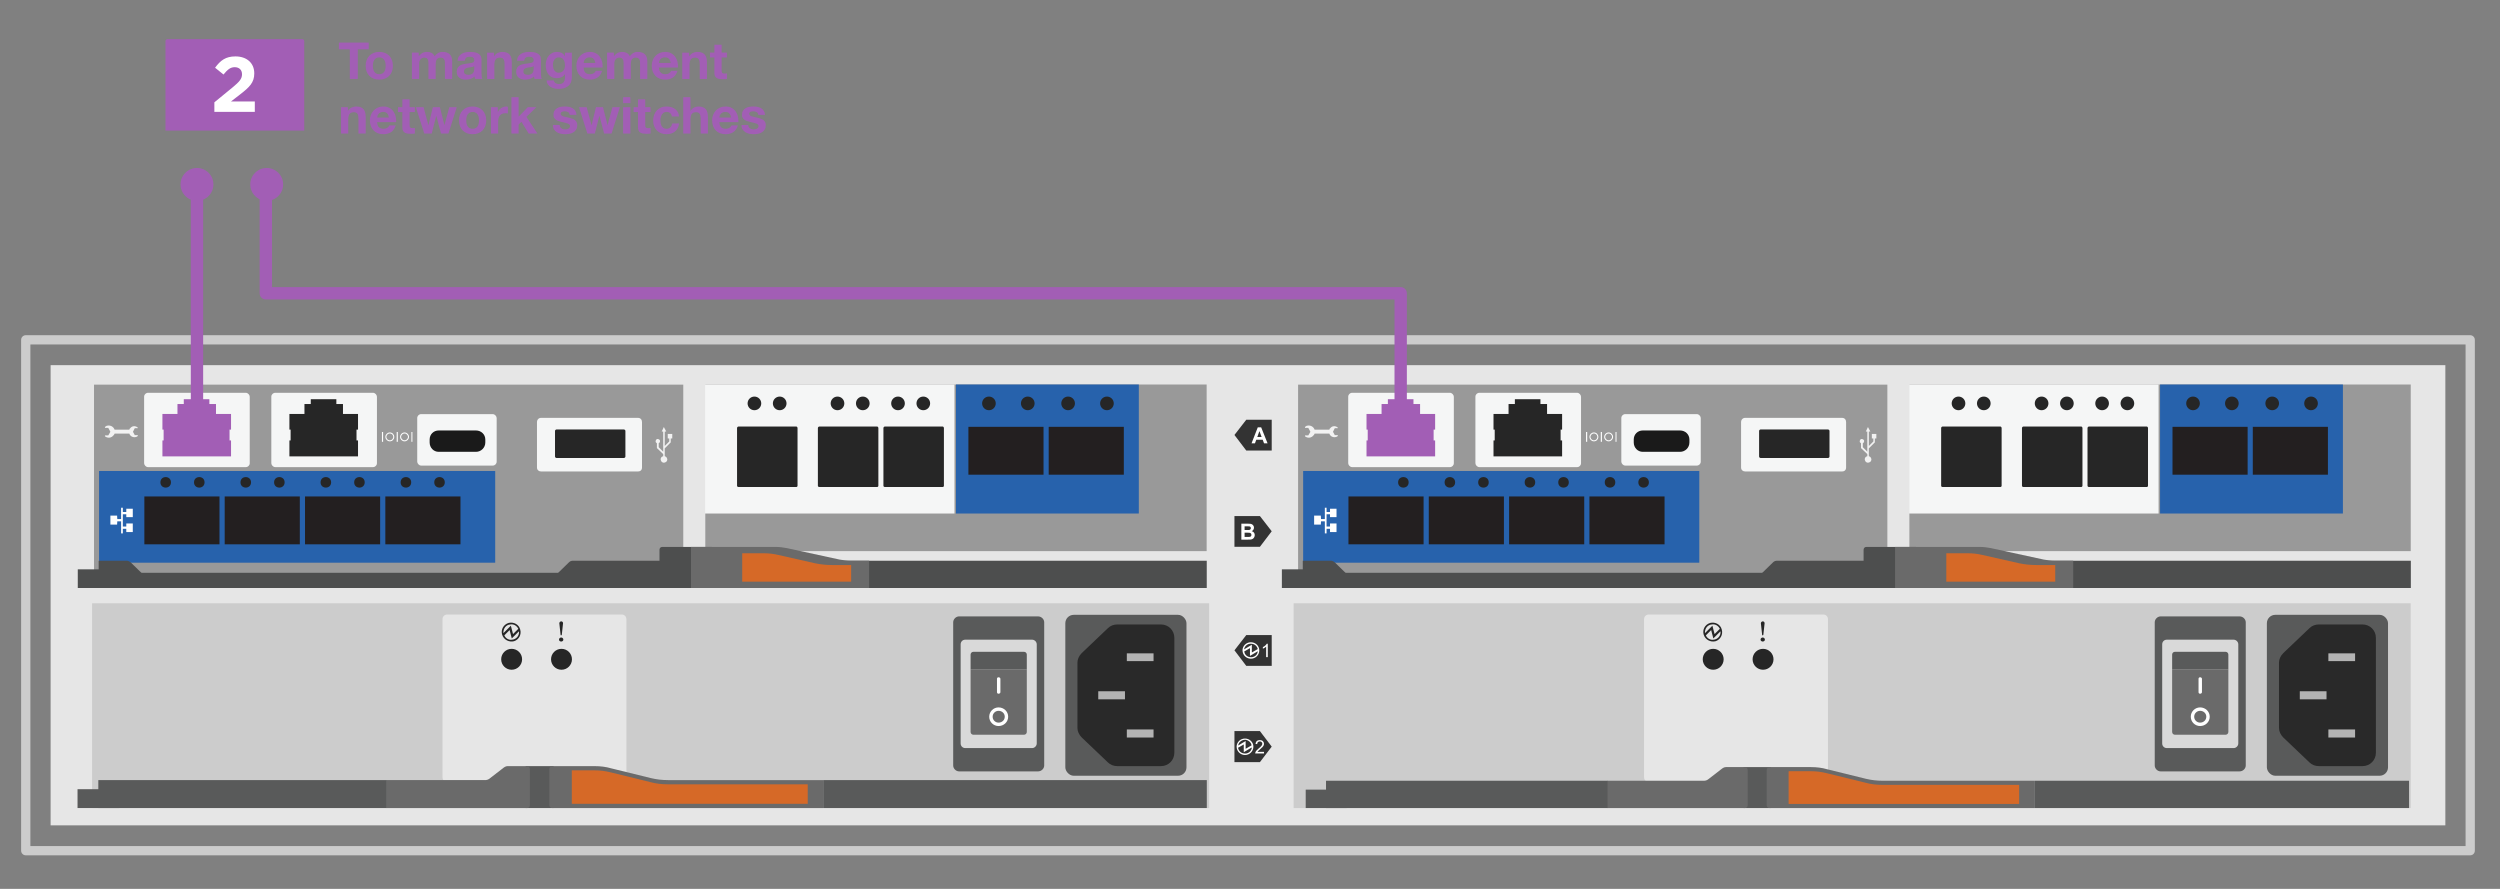 <?xml version="1.0" encoding="UTF-8"?><svg id="a" xmlns="http://www.w3.org/2000/svg" width="5.625in" height="2in" viewBox="0 0 405 144"><rect x="0" y="0" width="405" height="144" fill="#808080" stroke="none"/><rect x="4.173" y="55.052" width="396" height="82.759" fill="none" stroke="#ccc" stroke-linecap="round" stroke-linejoin="round" stroke-width="1.5"/><rect x="8.199" y="59.156" width="387.949" height="74.551" fill="#e6e6e6" stroke-width="0"/><rect x="14.917" y="97.731" width="180.967" height="33.173" fill="#ccc" stroke-width="0"/><path d="M72.443,126.676h28.281c.403,0,.755-.302.755-.755v-25.614c0-.453-.352-.755-.755-.755h-28.281c-.403,0-.755.302-.755.755v25.614c0,.453.352.755.755.755" fill="#e6e6e6" fill-rule="evenodd" stroke-width="0"/><path d="M91.213,100.962c0-.201-.151-.302-.302-.302s-.302.151-.302.302l.201,1.862c0,.101.05.101.101.101s.101-.05.101-.101l.201-1.862M91.263,103.629c0-.201-.151-.352-.352-.352s-.352.151-.352.352c0,.151.151.302.352.302s.352-.151.352-.302Z" fill="#262626" fill-rule="evenodd" stroke-width="0"/><path d="M84.268,101.969c-.201-.805-1.057-1.258-1.862-1.057-.855.252-1.308,1.107-1.057,1.912.252.805,1.107,1.258,1.912,1.057.805-.252,1.258-1.107,1.006-1.912M84.067,102.27c.101.654-.403,1.308-1.107,1.359-.503.101-1.057-.201-1.258-.705l.855-.855.352,1.359,1.157-1.157ZM81.551,102.572c-.05-.704.403-1.359,1.107-1.409.554-.101,1.057.201,1.308.705l-.855.855-.352-1.359-1.208,1.208Z" fill="#262626" fill-rule="evenodd" stroke-width="0"/><circle cx="82.886" cy="106.805" r="1.694" fill="#262626" stroke-width="0"/><circle cx="90.963" cy="106.805" r="1.694" fill="#262626" stroke-width="0"/><path d="M155.373,124.965h12.782c.554,0,1.006-.453,1.006-.956v-23.198c0-.503-.453-.956-1.006-.956h-12.782c-.503,0-.956.453-.956.956v23.198c0,.503.453.956.956.956Z" fill="#595a5a" stroke-width="0"/><path d="M156.379,121.191h10.819c.403,0,.755-.352.755-.755v-16.053c0-.403-.352-.755-.755-.755h-10.819c-.453,0-.755.352-.755.755v16.053c0,.403.302.755.755.755Z" fill="#d9d9d9" stroke-width="0"/><path d="M166.343,108.41v-2.365c0-.252-.201-.453-.453-.453h-8.202c-.252,0-.453.201-.453.453v2.365h9.108Z" fill="#595a5a" stroke-width="0"/><path d="M166.343,108.41h-9.108v10.165c0,.252.201.453.453.453h8.202c.252,0,.453-.201.453-.453v-10.165Z" fill="#6a6a6a" stroke-width="0"/><path d="M161.763,112.385c.151,0,.302-.101.302-.252v-2.164c0-.151-.151-.252-.302-.252s-.252.101-.252.252v2.164c0,.151.101.252.252.252M162.77,116.109c0-.554-.453-.956-1.006-.956-.503,0-.956.403-.956.956s.453.956.956.956c.554,0,1.006-.403,1.006-.956ZM163.323,116.109c0-.855-.705-1.51-1.56-1.51-.805,0-1.51.654-1.51,1.51s.705,1.51,1.51,1.51c.855,0,1.56-.654,1.56-1.51Z" fill="#fff" fill-rule="evenodd" stroke-width="0"/><rect x="172.583" y="99.603" width="19.625" height="26.067" rx="1.359" ry="1.359" fill="#595a5a" stroke-width="0"/><path d="M174.545,107.353v10.568c0,.554.252,1.107.704,1.56l4.227,4.026c.403.403.956.604,1.51.604h7.095c1.208,0,2.164-.956,2.164-2.164v-18.619c0-1.208-.956-2.164-2.164-2.164h-7.095c-.554,0-1.107.201-1.51.604l-4.227,4.026c-.453.453-.704,1.006-.704,1.56Z" fill="#292929" stroke-width="0"/><path d="M182.546,119.48h4.328v-1.308h-4.328v1.308ZM177.917,113.291h4.328v-1.308h-4.328v1.308ZM182.546,107.101h4.328v-1.258h-4.328v1.258Z" fill="#b3b3b3" fill-rule="evenodd" stroke-width="0"/><rect x="133.353" y="126.376" width="62.149" height="4.527" fill="#595a5a" stroke-width="0"/><rect x="85.158" y="124.112" width="4.527" height="6.791" fill="#595a5a" stroke-width="0"/><rect x="15.929" y="126.376" width="46.75" height="4.527" fill="#595a5a" stroke-width="0"/><path d="M108.216,126.376c-.948,0-1.843-.105-2.738-.316l-6.423-1.579c-.895-.263-1.79-.368-2.738-.368h-6.844c-.263,0-.474.211-.474.474v5.896c0,.211.211.421.474.421h43.853v-4.527h-25.112Z" fill="#6a6a6a" stroke-width="0"/><path d="M92.633,130.219h38.22v-3.159h-22.637c-1,0-1.948-.105-2.895-.368l-6.423-1.579c-.842-.211-1.685-.316-2.58-.316h-3.685v5.422" fill="#d66927" fill-rule="evenodd" stroke-width="0"/><path d="M78.577,126.376h-15.951v4.527h22.795c.211,0,.421-.211.421-.421v-5.896c0-.263-.211-.474-.421-.474h-3.159c-.263,0-.474.105-.684.263l-2.316,1.79c-.211.158-.474.211-.684.211Z" fill="#6a6a6a" stroke-width="0"/><rect x="12.56" y="127.85" width="6.791" height="3.053" fill="#595a5a" stroke-width="0"/><rect x="209.568" y="97.731" width="180.967" height="33.173" fill="#ccc" stroke-width="0"/><path d="M267.094,126.676h28.281c.403,0,.755-.302.755-.755v-25.614c0-.453-.352-.755-.755-.755h-28.281c-.403,0-.755.302-.755.755v25.614c0,.453.352.755.755.755" fill="#e6e6e6" fill-rule="evenodd" stroke-width="0"/><path d="M285.864,100.962c0-.201-.151-.302-.302-.302s-.302.151-.302.302l.201,1.862c0,.101.05.101.101.101s.101-.05.101-.101l.201-1.862M285.914,103.629c0-.201-.151-.352-.352-.352s-.352.151-.352.352c0,.151.151.302.352.302s.352-.151.352-.302Z" fill="#262626" fill-rule="evenodd" stroke-width="0"/><path d="M278.919,101.969c-.201-.805-1.057-1.258-1.862-1.057-.855.252-1.308,1.107-1.057,1.912.252.805,1.107,1.258,1.912,1.057.805-.252,1.258-1.107,1.006-1.912M278.718,102.27c.101.654-.403,1.308-1.107,1.359-.503.101-1.057-.201-1.258-.705l.855-.855.352,1.359,1.157-1.157ZM276.202,102.572c-.05-.704.403-1.359,1.107-1.409.554-.101,1.057.201,1.308.705l-.855.855-.352-1.359-1.208,1.208Z" fill="#262626" fill-rule="evenodd" stroke-width="0"/><circle cx="277.537" cy="106.805" r="1.694" fill="#262626" stroke-width="0"/><circle cx="285.614" cy="106.805" r="1.694" fill="#262626" stroke-width="0"/><path d="M350.024,124.965h12.782c.554,0,1.006-.453,1.006-.956v-23.198c0-.503-.453-.956-1.006-.956h-12.782c-.503,0-.956.453-.956.956v23.198c0,.503.453.956.956.956Z" fill="#595a5a" stroke-width="0"/><path d="M351.03,121.191h10.819c.403,0,.755-.352.755-.755v-16.053c0-.403-.352-.755-.755-.755h-10.819c-.453,0-.755.352-.755.755v16.053c0,.403.302.755.755.755Z" fill="#d9d9d9" stroke-width="0"/><path d="M360.994,108.41v-2.365c0-.252-.201-.453-.453-.453h-8.202c-.252,0-.453.201-.453.453v2.365h9.108Z" fill="#595a5a" stroke-width="0"/><path d="M360.994,108.41h-9.108v10.165c0,.252.201.453.453.453h8.202c.252,0,.453-.201.453-.453v-10.165Z" fill="#6a6a6a" stroke-width="0"/><path d="M356.415,112.385c.151,0,.302-.101.302-.252v-2.164c0-.151-.151-.252-.302-.252s-.252.101-.252.252v2.164c0,.151.101.252.252.252M357.421,116.109c0-.554-.453-.956-1.006-.956-.503,0-.956.403-.956.956s.453.956.956.956c.554,0,1.006-.403,1.006-.956ZM357.975,116.109c0-.855-.705-1.51-1.56-1.51-.805,0-1.51.654-1.51,1.51s.705,1.51,1.51,1.51c.855,0,1.56-.654,1.56-1.51Z" fill="#fff" fill-rule="evenodd" stroke-width="0"/><rect x="367.234" y="99.603" width="19.625" height="26.067" rx="1.359" ry="1.359" fill="#595a5a" stroke-width="0"/><path d="M369.196,107.353v10.568c0,.554.252,1.107.704,1.56l4.227,4.026c.403.403.956.604,1.51.604h7.095c1.208,0,2.164-.956,2.164-2.164v-18.619c0-1.208-.956-2.164-2.164-2.164h-7.095c-.554,0-1.107.201-1.51.604l-4.227,4.026c-.453.453-.704,1.006-.704,1.56Z" fill="#292929" stroke-width="0"/><path d="M377.197,119.48h4.328v-1.308h-4.328v1.308ZM372.568,113.291h4.328v-1.308h-4.328v1.308ZM377.197,107.101h4.328v-1.258h-4.328v1.258Z" fill="#b3b3b3" fill-rule="evenodd" stroke-width="0"/><rect x="329.543" y="126.48" width="60.722" height="4.424" fill="#595a5a" stroke-width="0"/><rect x="282.454" y="124.268" width="4.424" height="6.635" fill="#595a5a" stroke-width="0"/><rect x="214.816" y="126.48" width="45.677" height="4.424" fill="#595a5a" stroke-width="0"/><path d="M304.984,126.48c-.926,0-1.8-.103-2.675-.309l-6.275-1.543c-.874-.257-1.749-.36-2.675-.36h-6.687c-.257,0-.463.206-.463.463v5.761c0,.206.206.411.463.411h42.846v-4.424h-24.535Z" fill="#6a6a6a" stroke-width="0"/><path d="M289.758,130.235h37.343v-3.086h-22.118c-.977,0-1.903-.103-2.829-.36l-6.275-1.543c-.823-.206-1.646-.309-2.52-.309h-3.601v5.298" fill="#d66927" fill-rule="evenodd" stroke-width="0"/><path d="M276.025,126.48h-15.585v4.424h22.272c.206,0,.412-.206.412-.411v-5.761c0-.257-.206-.463-.412-.463h-3.086c-.257,0-.463.103-.669.257l-2.263,1.749c-.206.154-.463.206-.669.206Z" fill="#6a6a6a" stroke-width="0"/><rect x="211.524" y="127.92" width="6.635" height="2.983" fill="#595a5a" stroke-width="0"/><path d="M201.892,107.868h4.126v-4.982h-4.126l-1.912,2.466,1.912,2.516ZM204.106,123.468l1.912-2.516-1.912-2.516h-4.126v5.032h4.126Z" fill="#333" fill-rule="evenodd" stroke-width="0"/><path d="M203.049,120.952c0-.705-.604-1.308-1.359-1.308s-1.359.604-1.359,1.308c0,.755.604,1.359,1.359,1.359s1.359-.604,1.359-1.359M202.798,121.153c-.101.604-.654,1.006-1.258.906-.503-.05-.855-.403-.956-.855l-.05-.05.956-.554v1.258l1.258-.755.05.05ZM200.584,120.801c.05-.604.654-1.006,1.258-.956.453.101.855.453.906.906l-.956.554v-1.258l-1.258.755h.05ZM204.005,105.352c0-.705-.604-1.308-1.359-1.308s-1.359.604-1.359,1.308c0,.755.604,1.359,1.359,1.359s1.359-.604,1.359-1.359ZM203.754,105.553c-.05.604-.654,1.006-1.258.906-.453-.05-.855-.403-.906-.855l-.05-.05.956-.554v1.258l1.258-.755v.05ZM201.54,105.201c.101-.604.654-1.006,1.258-.906.503.05.855.403.956.855l-.956.554v-1.258l-1.258.755Z" fill="#fff" fill-rule="evenodd" stroke-width="0"/><path d="M205.382,106.457h-.266v-1.689c-.063.061-.147.122-.251.183s-.196.106-.279.137v-.256c.148-.07.278-.154.39-.254.11-.099.189-.195.235-.288h.171v2.168Z" fill="#fff" stroke-width="0"/><path d="M204.77,121.805v.255h-1.427c-.003-.063.008-.125.03-.185.036-.097.095-.192.175-.287.08-.094.195-.203.347-.327.234-.192.394-.345.476-.457.083-.112.124-.219.124-.318,0-.105-.037-.194-.112-.267s-.174-.108-.294-.108c-.128,0-.23.039-.307.115s-.115.183-.116.318l-.272-.028c.019-.203.089-.358.211-.465.121-.106.285-.159.49-.159.207,0,.371.057.492.172.12.115.181.258.181.428,0,.086-.018.171-.053.255-.035.083-.094.171-.176.264-.082.092-.219.219-.409.38-.159.133-.262.224-.307.271s-.082.096-.111.144h1.059Z" fill="#fff" stroke-width="0"/><rect x="14.917" y="62.085" width="180.967" height="33.173" fill="#e6e6e6" stroke-width="0"/><polyline points="201.892 72.982 206.018 72.982 206.018 68.001 201.892 68.001 199.98 70.466 201.892 72.982" fill="#333" fill-rule="evenodd" stroke-width="0"/><polygon points="204.106 88.582 206.018 86.066 204.106 83.6 199.98 83.6 199.98 88.582 204.106 88.582" fill="#333" fill-rule="evenodd" stroke-width="0"/><path d="M205.348,71.824h-.569l-.227-.589h-1.036l-.214.589h-.555l1.01-2.592h.553l1.038,2.592ZM204.384,70.798l-.357-.962-.35.962h.707Z" fill="#fff" stroke-width="0"/><path d="M201.101,84.833h1.035c.205,0,.358.009.459.026.101.017.19.053.271.106.079.055.146.127.198.217.054.09.08.191.08.303,0,.122-.033.233-.099.334-.064.102-.153.178-.266.229.158.046.279.124.364.235.085.11.127.24.127.391,0,.117-.027.232-.082.344s-.13.2-.225.267-.212.107-.351.123c-.087.01-.298.016-.631.018h-.882v-2.592ZM201.624,85.265v.6h.343c.204,0,.331-.003.381-.009.089-.011.159-.042.211-.093.051-.052.077-.119.077-.203,0-.08-.022-.145-.066-.195-.044-.05-.11-.08-.197-.091-.052-.006-.201-.009-.447-.009h-.301ZM201.624,86.295v.693h.484c.188,0,.309-.006.359-.016.077-.015.141-.049.189-.104s.073-.128.073-.221c0-.077-.019-.144-.057-.197-.037-.055-.092-.094-.163-.119-.071-.024-.226-.037-.464-.037h-.423Z" fill="#fff" stroke-width="0"/><rect x="209.568" y="62.085" width="180.967" height="33.173" fill="#e6e6e6" stroke-width="0"/><rect x="114.259" y="62.289" width="81.218" height="26.993" fill="#999" stroke-width="0"/><rect x="154.868" y="62.289" width="29.621" height="20.902" fill="#2762ac" stroke-width="0"/><rect x="114.214" y="62.289" width="40.415" height="20.902" fill="#f5f6f6" stroke-width="0"/><rect x="15.23" y="62.312" width="95.46" height="30.579" fill="#999" stroke-width="0"/><path d="M87.625,76.373h15.745c.39,0,.634-.244.634-.634v-7.361c0-.39-.244-.682-.634-.682h-15.745c-.341,0-.634.292-.634.682v7.361c0,.39.292.634.634.634Z" fill="#f5f6f6" fill-rule="evenodd" stroke-width="0"/><rect x="67.591" y="67.088" width="12.869" height="8.336" rx=".634" ry=".634" fill="#f5f6f6" stroke-width="0"/><rect x="23.347" y="63.633" width="17.11" height="12.041" rx=".634" ry=".634" fill="#f5f6f6" stroke-width="0"/><rect x="43.954" y="63.633" width="17.11" height="12.041" rx=".634" ry=".634" fill="#f5f6f6" stroke-width="0"/><rect x="16.048" y="76.299" width="64.176" height="14.858" fill="#2762ac" stroke-width="0"/><rect x="23.189" y="80.228" width="12.566" height="8.149" fill="#231f20" stroke="#2762ac" stroke-miterlimit="10" stroke-width=".393"/><rect x="36.202" y="80.228" width="12.566" height="8.149" fill="#231f20" stroke="#2762ac" stroke-miterlimit="10" stroke-width=".393"/><rect x="49.215" y="80.228" width="12.566" height="8.149" fill="#231f20" stroke="#2762ac" stroke-miterlimit="10" stroke-width=".393"/><rect x="62.228" y="80.228" width="12.566" height="8.149" fill="#231f20" stroke="#2762ac" stroke-miterlimit="10" stroke-width=".393"/><circle cx="26.842" cy="78.139" r=".854" fill="#262626" stroke-width="0"/><circle cx="32.284" cy="78.139" r=".854" fill="#262626" stroke-width="0"/><circle cx="39.814" cy="78.139" r=".854" fill="#262626" stroke-width="0"/><circle cx="45.256" cy="78.139" r=".854" fill="#262626" stroke-width="0"/><circle cx="52.787" cy="78.139" r=".854" fill="#262626" stroke-width="0"/><circle cx="58.229" cy="78.139" r=".854" fill="#262626" stroke-width="0"/><circle cx="65.759" cy="78.139" r=".854" fill="#262626" stroke-width="0"/><circle cx="71.202" cy="78.139" r=".854" fill="#262626" stroke-width="0"/><polygon points="26.313 71.351 26.313 73.934 37.428 73.934 37.428 71.351 37.184 71.351 37.184 69.596 37.428 69.596 37.428 67.061 34.99 67.061 34.99 65.452 33.918 65.452 33.918 64.672 29.774 64.672 29.774 65.452 28.75 65.452 28.75 67.061 26.313 67.061 26.313 69.596 26.508 69.596 26.508 71.351 26.313 71.351" fill="#a25eb5" stroke-width="0"/><polygon points="46.885 71.351 46.885 73.934 57.999 73.934 57.999 71.351 57.755 71.351 57.755 69.596 57.999 69.596 57.999 67.061 55.562 67.061 55.562 65.452 54.489 65.452 54.489 64.672 50.346 64.672 50.346 65.452 49.322 65.452 49.322 67.061 46.885 67.061 46.885 69.596 47.08 69.596 47.08 71.351 46.885 71.351" fill="#262626" stroke-width="0"/><path d="M71.065,73.197h6.045c.829,0,1.511-.682,1.511-1.511v-.487c0-.829-.682-1.462-1.511-1.462h-6.045c-.829,0-1.462.634-1.462,1.462v.487c0,.829.634,1.511,1.462,1.511Z" fill="#1a1a1a" fill-rule="evenodd" stroke-width="0"/><path d="M101.025,69.568h-10.822c-.146,0-.292.098-.292.244v4.144c0,.146.146.244.292.244h10.822c.146,0,.292-.097.292-.244v-4.144c0-.146-.146-.244-.292-.244Z" fill="#262626" stroke-width="0"/><polygon points="19 84.459 19.62 84.459 19.62 86.412 19.899 86.412 19.899 85.668 20.458 85.668 20.458 86.195 21.512 86.195 21.512 84.8 20.458 84.8 20.458 85.296 19.899 85.296 19.899 83.311 20.458 83.311 20.458 83.776 21.512 83.776 21.512 82.412 20.458 82.412 20.458 82.939 19.899 82.939 19.899 82.257 19.62 82.257 19.62 84.087 19 84.087 18.969 83.528 17.884 83.528 17.884 84.986 18.969 84.986 19 84.459" fill="#fff" fill-rule="evenodd" stroke-width="0"/><path d="M107.441,69.908v3.266l-.731-.731v-.634c.195-.097.244-.292.195-.487-.098-.146-.292-.244-.487-.195-.146.097-.244.292-.195.487.049.098.146.146.195.195v.78l1.024.975v.341c-.292.049-.487.341-.39.634.049.292.341.487.634.39.292-.049.487-.341.39-.634-.049-.195-.195-.341-.39-.39v-1.267l.975-.975v-.634h.244v-.731h-.731v.731h.244v.487l-.731.731v-2.34h.244l-.39-.731-.341.731h.244Z" fill="#f2f2f2" fill-rule="evenodd" stroke-width="0"/><path d="M20.954,69.61h-2.389c-.195-.536-.731-.78-1.267-.634-.097.049-.195.097-.292.195v.146h.536l.341.634-.341.585h-.536v.146c.439.341,1.024.292,1.365-.146.097-.049.146-.195.195-.292h2.389c.146.487.682.682,1.121.536.097-.049.195-.097.244-.146v-.146h-.487l-.292-.536.292-.585h.487v-.097c-.39-.341-.926-.292-1.219.097-.097.049-.146.146-.146.244Z" fill="#f2f2f2" fill-rule="evenodd" stroke-width="0"/><path d="M119.646,78.895h9.36c.097,0,.195-.097.195-.195v-9.36c0-.097-.097-.244-.195-.244h-9.36c-.146,0-.244.146-.244.244v9.36c0,.097.098.195.244.195" fill="#262626" fill-rule="evenodd" stroke-width="0"/><path d="M132.741,78.895h9.36c.097,0,.195-.097.195-.195v-9.36c0-.097-.097-.244-.195-.244h-9.36c-.146,0-.244.146-.244.244v9.36c0,.097.098.195.244.195" fill="#262626" fill-rule="evenodd" stroke-width="0"/><path d="M143.359,78.895h9.36c.097,0,.195-.097.195-.195v-9.36c0-.097-.097-.244-.195-.244h-9.36c-.146,0-.244.146-.244.244v9.36c0,.097.098.195.244.195" fill="#262626" fill-rule="evenodd" stroke-width="0"/><rect x="156.684" y="68.948" width="12.566" height="8.149" fill="#231f20" stroke="#2762ac" stroke-miterlimit="10" stroke-width=".393"/><rect x="169.691" y="68.948" width="12.566" height="8.149" fill="#231f20" stroke="#2762ac" stroke-miterlimit="10" stroke-width=".393"/><circle cx="122.215" cy="65.35" r="1.106" fill="#262626" stroke-width="0"/><circle cx="126.311" cy="65.35" r="1.106" fill="#262626" stroke-width="0"/><circle cx="135.675" cy="65.35" r="1.106" fill="#262626" stroke-width="0"/><circle cx="139.772" cy="65.35" r="1.106" fill="#262626" stroke-width="0"/><circle cx="145.478" cy="65.35" r="1.106" fill="#262626" stroke-width="0"/><circle cx="149.575" cy="65.35" r="1.106" fill="#262626" stroke-width="0"/><circle cx="160.207" cy="65.35" r="1.106" fill="#262626" stroke-width="0"/><circle cx="166.498" cy="65.35" r="1.106" fill="#262626" stroke-width="0"/><circle cx="173.033" cy="65.35" r="1.106" fill="#262626" stroke-width="0"/><circle cx="179.324" cy="65.35" r="1.106" fill="#262626" stroke-width="0"/><path d="M106.837,89.07v3.722H19.849v1.349h86.988v1.117h88.657v-4.42h-80.168v-2.233h-8.06c-.238,0-.429.186-.429.465Z" fill="#4d4e4e" stroke-width="0"/><path d="M111.94,90.838h-19.172c-.191,0-.429.093-.572.233l-2.671,2.605c-.191.14-.382.233-.62.233H24.38c-.191,0-.429-.093-.572-.233l-2.671-2.605c-.191-.14-.382-.233-.62-.233h-4.531v1.396h-3.386v3.024h99.34v-4.42Z" fill="#4d4e4e" stroke-width="0"/><path d="M125.77,88.605h-13.83v6.653h28.853v-4.42h-3.052c-.572,0-1.145-.093-1.717-.186l-8.584-1.861c-.525-.093-1.097-.186-1.669-.186Z" fill="#6a6a6a" stroke-width="0"/><path d="M137.884,91.536h-3.1c-.906,0-1.812-.093-2.718-.279l-5.961-1.349c-.763-.186-1.574-.279-2.385-.279h-3.481v4.606h17.646v-2.698" fill="#d66927" fill-rule="evenodd" stroke-width="0"/><rect x="66.65" y="69.982" width=".159" height="1.591" fill="#fff" stroke-width="0"/><path d="M66.173,70.778c0,.345-.292.637-.637.637s-.637-.292-.637-.637.292-.637.637-.637.637.292.637.637Z" fill="none" stroke="#fff" stroke-miterlimit="10" stroke-width=".168"/><rect x="64.263" y="69.982" width=".186" height="1.591" fill="#fff" stroke-width="0"/><path d="M63.786,70.778c0,.345-.265.637-.637.637-.345,0-.637-.292-.637-.637s.292-.637.637-.637c.371,0,.637.292.637.637Z" fill="none" stroke="#fff" stroke-miterlimit="10" stroke-width=".168"/><rect x="61.876" y="69.982" width=".186" height="1.591" fill="#fff" stroke-width="0"/><rect x="309.322" y="62.289" width="81.218" height="26.993" fill="#999" stroke-width="0"/><rect x="349.931" y="62.289" width="29.621" height="20.902" fill="#2762ac" stroke-width="0"/><rect x="309.277" y="62.289" width="40.415" height="20.902" fill="#f5f6f6" stroke-width="0"/><rect x="210.293" y="62.312" width="95.46" height="30.579" fill="#999" stroke-width="0"/><path d="M282.689,76.373h15.745c.39,0,.634-.244.634-.634v-7.361c0-.39-.244-.682-.634-.682h-15.745c-.341,0-.634.292-.634.682v7.361c0,.39.292.634.634.634Z" fill="#f5f6f6" fill-rule="evenodd" stroke-width="0"/><rect x="262.654" y="67.088" width="12.869" height="8.336" rx=".634" ry=".634" fill="#f5f6f6" stroke-width="0"/><rect x="218.411" y="63.633" width="17.11" height="12.041" rx=".634" ry=".634" fill="#f5f6f6" stroke-width="0"/><rect x="239.017" y="63.633" width="17.11" height="12.041" rx=".634" ry=".634" fill="#f5f6f6" stroke-width="0"/><rect x="211.111" y="76.299" width="64.176" height="14.858" fill="#2762ac" stroke-width="0"/><rect x="218.252" y="80.228" width="12.566" height="8.149" fill="#231f20" stroke="#2762ac" stroke-miterlimit="10" stroke-width=".393"/><rect x="231.265" y="80.228" width="12.566" height="8.149" fill="#231f20" stroke="#2762ac" stroke-miterlimit="10" stroke-width=".393"/><rect x="244.278" y="80.228" width="12.566" height="8.149" fill="#231f20" stroke="#2762ac" stroke-miterlimit="10" stroke-width=".393"/><rect x="257.291" y="80.228" width="12.566" height="8.149" fill="#231f20" stroke="#2762ac" stroke-miterlimit="10" stroke-width=".393"/><circle cx="227.347" cy="78.139" r=".854" fill="#262626" stroke-width="0"/><circle cx="234.878" cy="78.139" r=".854" fill="#262626" stroke-width="0"/><circle cx="240.32" cy="78.139" r=".854" fill="#262626" stroke-width="0"/><circle cx="247.85" cy="78.139" r=".854" fill="#262626" stroke-width="0"/><circle cx="253.292" cy="78.139" r=".854" fill="#262626" stroke-width="0"/><circle cx="260.823" cy="78.139" r=".854" fill="#262626" stroke-width="0"/><circle cx="266.265" cy="78.139" r=".854" fill="#262626" stroke-width="0"/><polygon points="221.376 71.351 221.376 73.934 232.491 73.934 232.491 71.351 232.247 71.351 232.247 69.596 232.491 69.596 232.491 67.061 230.053 67.061 230.053 65.452 228.981 65.452 228.981 64.672 224.837 64.672 224.837 65.452 223.814 65.452 223.814 67.061 221.376 67.061 221.376 69.596 221.571 69.596 221.571 71.351 221.376 71.351" fill="#a25eb5" stroke-width="0"/><polygon points="241.948 71.351 241.948 73.934 253.062 73.934 253.062 71.351 252.819 71.351 252.819 69.596 253.062 69.596 253.062 67.061 250.625 67.061 250.625 65.452 249.552 65.452 249.552 64.672 245.409 64.672 245.409 65.452 244.385 65.452 244.385 67.061 241.948 67.061 241.948 69.596 242.143 69.596 242.143 71.351 241.948 71.351" fill="#262626" stroke-width="0"/><path d="M266.129,73.197h6.045c.829,0,1.511-.682,1.511-1.511v-.487c0-.829-.682-1.462-1.511-1.462h-6.045c-.829,0-1.462.634-1.462,1.462v.487c0,.829.634,1.511,1.462,1.511Z" fill="#1a1a1a" fill-rule="evenodd" stroke-width="0"/><path d="M296.088,69.568h-10.822c-.146,0-.292.098-.292.244v4.144c0,.146.146.244.292.244h10.822c.146,0,.292-.097.292-.244v-4.144c0-.146-.146-.244-.292-.244Z" fill="#262626" stroke-width="0"/><path d="M302.505,69.908v3.266l-.731-.731v-.634c.195-.097.244-.292.195-.487-.098-.146-.292-.244-.487-.195-.146.097-.244.292-.195.487.049.098.146.146.195.195v.78l1.024.975v.341c-.292.049-.487.341-.39.634.049.292.341.487.634.39.292-.049.487-.341.39-.634-.049-.195-.195-.341-.39-.39v-1.267l.975-.975v-.634h.244v-.731h-.731v.731h.244v.487l-.731.731v-2.34h.244l-.39-.731-.341.731h.244Z" fill="#f2f2f2" fill-rule="evenodd" stroke-width="0"/><path d="M314.709,78.895h9.36c.097,0,.195-.097.195-.195v-9.36c0-.097-.097-.244-.195-.244h-9.36c-.146,0-.244.146-.244.244v9.36c0,.097.098.195.244.195" fill="#262626" fill-rule="evenodd" stroke-width="0"/><path d="M327.804,78.895h9.36c.097,0,.195-.097.195-.195v-9.36c0-.097-.097-.244-.195-.244h-9.36c-.146,0-.244.146-.244.244v9.36c0,.097.098.195.244.195" fill="#262626" fill-rule="evenodd" stroke-width="0"/><path d="M338.422,78.895h9.36c.097,0,.195-.097.195-.195v-9.36c0-.097-.097-.244-.195-.244h-9.36c-.146,0-.244.146-.244.244v9.36c0,.097.098.195.244.195" fill="#262626" fill-rule="evenodd" stroke-width="0"/><rect x="351.748" y="68.948" width="12.566" height="8.149" fill="#231f20" stroke="#2762ac" stroke-miterlimit="10" stroke-width=".393"/><rect x="364.754" y="68.948" width="12.566" height="8.149" fill="#231f20" stroke="#2762ac" stroke-miterlimit="10" stroke-width=".393"/><circle cx="317.278" cy="65.35" r="1.106" fill="#262626" stroke-width="0"/><circle cx="321.375" cy="65.35" r="1.106" fill="#262626" stroke-width="0"/><circle cx="330.739" cy="65.35" r="1.106" fill="#262626" stroke-width="0"/><circle cx="334.835" cy="65.35" r="1.106" fill="#262626" stroke-width="0"/><circle cx="340.541" cy="65.35" r="1.106" fill="#262626" stroke-width="0"/><circle cx="344.638" cy="65.35" r="1.106" fill="#262626" stroke-width="0"/><circle cx="355.27" cy="65.35" r="1.106" fill="#262626" stroke-width="0"/><circle cx="361.561" cy="65.35" r="1.106" fill="#262626" stroke-width="0"/><circle cx="368.096" cy="65.35" r="1.106" fill="#262626" stroke-width="0"/><circle cx="374.388" cy="65.35" r="1.106" fill="#262626" stroke-width="0"/><path d="M301.9,89.07v3.722h-86.988v1.349h86.988v1.117h88.657v-4.42h-80.168v-2.233h-8.06c-.238,0-.429.186-.429.465Z" fill="#4d4e4e" stroke-width="0"/><path d="M307.003,90.838h-19.172c-.191,0-.429.093-.572.233l-2.671,2.605c-.191.14-.382.233-.62.233h-64.525c-.191,0-.429-.093-.572-.233l-2.671-2.605c-.191-.14-.382-.233-.62-.233h-4.531v1.396h-3.386v3.024h99.34v-4.42Z" fill="#4d4e4e" stroke-width="0"/><path d="M320.833,88.605h-13.83v6.653h28.853v-4.42h-3.052c-.572,0-1.145-.093-1.717-.186l-8.584-1.861c-.525-.093-1.097-.186-1.669-.186Z" fill="#6a6a6a" stroke-width="0"/><path d="M332.947,91.536h-3.1c-.906,0-1.812-.093-2.718-.279l-5.961-1.349c-.763-.186-1.574-.279-2.385-.279h-3.481v4.606h17.646v-2.698" fill="#d66927" fill-rule="evenodd" stroke-width="0"/><rect x="261.714" y="69.982" width=".159" height="1.591" fill="#fff" stroke-width="0"/><path d="M261.236,70.778c0,.345-.292.637-.637.637s-.637-.292-.637-.637.292-.637.637-.637.637.292.637.637Z" fill="none" stroke="#fff" stroke-miterlimit="10" stroke-width=".168"/><rect x="259.326" y="69.982" width=".186" height="1.591" fill="#fff" stroke-width="0"/><path d="M258.849,70.778c0,.345-.265.637-.637.637-.345,0-.637-.292-.637-.637s.292-.637.637-.637c.371,0,.637.292.637.637Z" fill="none" stroke="#fff" stroke-miterlimit="10" stroke-width=".168"/><rect x="256.939" y="69.982" width=".186" height="1.591" fill="#fff" stroke-width="0"/><path d="M215.357,69.61h-2.389c-.195-.536-.731-.78-1.267-.634-.097.049-.195.097-.292.195v.146h.536l.341.634-.341.585h-.536v.146c.439.341,1.024.292,1.365-.146.097-.049.146-.195.195-.292h2.389c.146.487.682.682,1.121.536.097-.049.195-.097.244-.146v-.146h-.487l-.292-.536.292-.585h.487v-.097c-.39-.341-.926-.292-1.219.097-.097.049-.146.146-.146.244Z" fill="#f2f2f2" fill-rule="evenodd" stroke-width="0"/><polygon points="214.004 84.459 214.625 84.459 214.625 86.412 214.904 86.412 214.904 85.668 215.462 85.668 215.462 86.195 216.516 86.195 216.516 84.8 215.462 84.8 215.462 85.296 214.904 85.296 214.904 83.311 215.462 83.311 215.462 83.776 216.516 83.776 216.516 82.412 215.462 82.412 215.462 82.939 214.904 82.939 214.904 82.257 214.625 82.257 214.625 84.087 214.004 84.087 213.973 83.528 212.888 83.528 212.888 84.986 213.973 84.986 214.004 84.459" fill="#fff" fill-rule="evenodd" stroke-width="0"/><line x1="31.911" y1="71.233" x2="31.911" y2="32.374" fill="none" stroke="#a25eb5" stroke-linecap="round" stroke-linejoin="round" stroke-width="2"/><circle cx="31.911" cy="29.874" r="2.661" fill="#a25eb5" stroke-width="0"/><circle cx="43.206" cy="29.874" r="2.661" fill="#a25eb5" stroke-width="0"/><polyline points="226.911 71.467 226.911 47.513 43.062 47.513 43.062 30.551" fill="none" stroke="#a25eb5" stroke-linecap="round" stroke-linejoin="round" stroke-width="2"/><path d="M26.808,21.16h22.479V6.657c0-.176-.145-.313-.324-.313h-21.832c-.178,0-.322.137-.322.313v14.503Z" fill="#a25eb5" stroke-width="0"/><path d="M34.728,16.576l2.948-2.416c1.1-.911,1.53-1.391,1.53-2.125,0-.746-.493-1.151-1.189-1.151-.683,0-1.151.379-1.809,1.189l-1.366-1.101c.873-1.189,1.72-1.834,3.301-1.834,1.834,0,3.049,1.075,3.049,2.732v.025c0,1.48-.759,2.214-2.328,3.428l-1.442,1.113h3.858v1.683h-6.553v-1.543Z" fill="#fff" stroke-width="0"/><path d="M54.904,7.989v-1.089h4.826v1.089h-1.766v4.801h-1.295v-4.801h-1.765Z" fill="#a25eb5" stroke-width="0"/><path d="M59.392,9.734c.104-.278.253-.514.445-.709.193-.195.424-.347.693-.454.269-.107.572-.161.907-.161s.64.054.912.161c.272.107.505.258.697.454s.341.432.445.709.157.587.157.928-.052.649-.157.924c-.104.275-.253.51-.445.706s-.425.345-.697.45c-.272.104-.576.157-.912.157s-.638-.053-.907-.157c-.27-.104-.5-.254-.693-.45-.192-.195-.341-.43-.445-.706-.104-.275-.157-.583-.157-.924s.052-.65.157-.928ZM60.456,11.161c.033.162.089.308.169.438.08.129.186.232.318.309.132.077.297.116.495.116s.364-.039.499-.116c.135-.077.242-.18.322-.309.08-.129.136-.275.169-.438.033-.162.049-.329.049-.499s-.017-.338-.049-.503c-.033-.165-.089-.311-.169-.437-.08-.126-.187-.229-.322-.31-.135-.08-.301-.12-.499-.12s-.363.04-.495.12c-.132.08-.238.183-.318.31s-.136.272-.169.437c-.033.165-.05.333-.05.503s.017.337.05.499Z" fill="#a25eb5" stroke-width="0"/><path d="M67.839,8.525v.577h.017c.154-.22.339-.39.557-.511s.466-.182.747-.182c.27,0,.516.052.739.157.223.104.392.289.507.553.126-.187.298-.352.516-.495s.474-.215.771-.215c.226,0,.435.028.627.083.192.055.357.143.495.264.138.121.245.279.322.474.077.195.116.431.116.706v2.854h-1.171v-2.417c0-.143-.006-.277-.017-.404-.011-.126-.042-.237-.091-.33-.049-.094-.123-.168-.219-.223-.096-.055-.227-.083-.392-.083s-.299.032-.4.095c-.102.063-.182.146-.239.248-.058.102-.096.217-.115.346-.02.129-.029.26-.029.392v2.376h-1.172v-2.393c0-.126-.003-.251-.008-.375-.005-.124-.029-.238-.07-.342-.042-.104-.11-.188-.207-.251-.096-.063-.238-.095-.425-.095-.055,0-.128.012-.219.037-.09.024-.179.071-.264.14-.085.069-.158.168-.219.297-.061.129-.091.298-.091.507v2.475h-1.171v-4.265h1.105Z" fill="#a25eb5" stroke-width="0"/><path d="M74.126,9.837c.017-.275.085-.503.206-.685.121-.182.275-.327.462-.438.187-.11.397-.188.631-.235s.469-.07.706-.07c.214,0,.432.015.652.045.22.03.42.089.602.177.182.088.33.21.445.367.116.157.173.365.173.623v2.219c0,.192.011.377.033.553.022.176.061.308.115.396h-1.188c-.022-.066-.04-.133-.054-.202s-.023-.139-.029-.21c-.187.193-.407.327-.66.404-.253.077-.512.116-.776.116-.203,0-.393-.025-.569-.074-.176-.05-.33-.126-.462-.231-.132-.104-.235-.236-.309-.396-.074-.159-.111-.349-.111-.569,0-.242.042-.441.128-.598.085-.157.195-.282.33-.375.135-.093.289-.164.462-.21.173-.046.348-.084.523-.111.176-.027.35-.049.52-.066s.322-.042.454-.074c.132-.033.236-.081.313-.145.077-.063.113-.155.107-.276,0-.126-.021-.227-.062-.301-.041-.074-.096-.132-.165-.173-.069-.042-.148-.069-.239-.083s-.188-.021-.293-.021c-.231,0-.412.05-.544.148-.132.099-.209.264-.231.495h-1.171ZM76.832,10.703c-.049.044-.111.079-.186.104-.074.024-.154.045-.239.062-.085.017-.175.03-.268.042-.094.011-.187.024-.281.041-.088.017-.175.039-.26.066-.085.028-.16.065-.223.111-.063.047-.114.106-.153.178-.039.071-.058.162-.058.272,0,.104.019.193.058.264s.091.128.157.169c.066.042.143.07.231.087s.179.024.272.024c.231,0,.41-.038.536-.115s.22-.169.281-.276c.06-.107.097-.216.111-.326.014-.11.021-.198.021-.264v-.438Z" fill="#a25eb5" stroke-width="0"/><path d="M80.024,8.525v.594h.025c.148-.248.341-.427.578-.54.236-.113.479-.169.726-.169.313,0,.57.043.771.128.201.085.359.204.475.355.115.151.196.335.243.553s.07.458.07.722v2.624h-1.171v-2.409c0-.352-.055-.614-.165-.788-.11-.173-.305-.26-.586-.26-.319,0-.55.095-.693.284-.143.19-.214.502-.214.937v2.236h-1.172v-4.265h1.114Z" fill="#a25eb5" stroke-width="0"/><path d="M83.753,9.837c.017-.275.085-.503.206-.685.121-.182.275-.327.462-.438.187-.11.397-.188.631-.235s.469-.07.706-.07c.214,0,.432.015.652.045.22.03.42.089.602.177.182.088.33.21.445.367.116.157.173.365.173.623v2.219c0,.192.011.377.033.553.022.176.061.308.115.396h-1.188c-.022-.066-.04-.133-.054-.202s-.023-.139-.029-.21c-.187.193-.407.327-.66.404-.253.077-.512.116-.776.116-.203,0-.393-.025-.569-.074-.176-.05-.33-.126-.462-.231-.132-.104-.235-.236-.309-.396-.074-.159-.111-.349-.111-.569,0-.242.042-.441.128-.598.085-.157.195-.282.33-.375.135-.093.289-.164.462-.21.173-.046.348-.084.523-.111.176-.027.35-.049.52-.066s.322-.042.454-.074c.132-.033.236-.081.313-.145.077-.063.113-.155.107-.276,0-.126-.021-.227-.062-.301-.041-.074-.096-.132-.165-.173-.069-.042-.148-.069-.239-.083s-.188-.021-.293-.021c-.231,0-.412.05-.544.148-.132.099-.209.264-.231.495h-1.171ZM86.459,10.703c-.049.044-.111.079-.186.104-.074.024-.154.045-.239.062-.085.017-.175.03-.268.042-.094.011-.187.024-.281.041-.088.017-.175.039-.26.066-.085.028-.16.065-.223.111-.063.047-.114.106-.153.178-.039.071-.058.162-.058.272,0,.104.019.193.058.264s.091.128.157.169c.066.042.143.07.231.087s.179.024.272.024c.231,0,.41-.038.536-.115s.22-.169.281-.276c.06-.107.097-.216.111-.326.014-.11.021-.198.021-.264v-.438Z" fill="#a25eb5" stroke-width="0"/><path d="M92.568,13.104c-.047.22-.147.425-.301.615-.154.189-.376.351-.668.482-.292.132-.682.198-1.171.198-.209,0-.422-.026-.64-.079s-.415-.133-.594-.243c-.179-.11-.328-.252-.446-.425-.118-.173-.186-.381-.202-.623h1.164c.055.22.162.373.322.458.159.085.343.128.553.128.33,0,.57-.099.722-.297.151-.198.224-.448.219-.75v-.561h-.017c-.126.226-.307.392-.541.499s-.48.161-.738.161c-.319,0-.594-.057-.825-.169-.231-.113-.42-.267-.569-.462s-.257-.423-.326-.685-.103-.538-.103-.829c0-.275.04-.541.12-.796s.197-.481.351-.676.345-.351.573-.466c.229-.116.491-.173.788-.173.28,0,.526.052.738.157s.389.281.532.528h.017v-.569h1.114v3.993c0,.171-.023.366-.07.586ZM90.964,11.685c.126-.066.231-.154.313-.264.083-.11.145-.235.186-.375.041-.14.062-.287.062-.441,0-.176-.017-.343-.05-.5-.033-.157-.088-.295-.165-.417-.077-.121-.179-.217-.305-.289-.126-.072-.286-.107-.479-.107-.165,0-.307.033-.425.099s-.217.155-.297.268-.138.242-.173.388c-.036.146-.054.298-.054.458,0,.154.015.307.045.458.03.151.083.287.157.408s.172.22.293.297c.121.077.272.116.454.116.165,0,.311-.033.438-.099Z" fill="#a25eb5" stroke-width="0"/><path d="M94.833,11.768c.176.17.429.256.759.256.236,0,.44-.059.61-.178.17-.118.275-.243.313-.375h1.031c-.165.511-.418.877-.759,1.097-.341.22-.753.33-1.237.33-.336,0-.638-.054-.908-.161-.27-.107-.498-.26-.685-.458-.187-.198-.332-.434-.433-.709-.102-.275-.153-.577-.153-.907,0-.319.052-.616.157-.891s.253-.513.445-.713c.193-.201.422-.359.689-.475s.562-.173.887-.173c.363,0,.679.07.949.21.269.14.491.329.664.565.173.237.298.506.375.809.077.303.104.619.083.949h-3.077c.017.38.113.655.289.825ZM96.157,9.523c-.14-.154-.354-.231-.639-.231-.187,0-.342.032-.466.095-.124.063-.223.142-.297.235-.074.094-.126.192-.157.297s-.048.198-.054.281h1.906c-.055-.297-.152-.522-.293-.677Z" fill="#a25eb5" stroke-width="0"/><path d="M99.453,8.525v.577h.017c.154-.22.339-.39.557-.511s.466-.182.747-.182c.27,0,.516.052.739.157.223.104.392.289.507.553.126-.187.298-.352.516-.495s.474-.215.771-.215c.226,0,.435.028.627.083.192.055.357.143.495.264.138.121.245.279.322.474.077.195.116.431.116.706v2.854h-1.171v-2.417c0-.143-.006-.277-.017-.404-.011-.126-.042-.237-.091-.33-.049-.094-.123-.168-.219-.223-.096-.055-.227-.083-.392-.083s-.299.032-.4.095c-.102.063-.182.146-.239.248-.058.102-.096.217-.115.346-.02.129-.029.26-.029.392v2.376h-1.172v-2.393c0-.126-.003-.251-.008-.375-.005-.124-.029-.238-.07-.342-.042-.104-.11-.188-.207-.251-.096-.063-.238-.095-.425-.095-.055,0-.128.012-.219.037-.09.024-.179.071-.264.14-.085.069-.158.168-.219.297-.061.129-.091.298-.091.507v2.475h-1.171v-4.265h1.105Z" fill="#a25eb5" stroke-width="0"/><path d="M107.043,11.768c.176.17.429.256.759.256.236,0,.44-.059.61-.178.17-.118.275-.243.313-.375h1.031c-.165.511-.418.877-.759,1.097-.341.22-.753.33-1.237.33-.336,0-.638-.054-.908-.161-.27-.107-.498-.26-.685-.458-.187-.198-.332-.434-.433-.709-.102-.275-.153-.577-.153-.907,0-.319.052-.616.157-.891s.253-.513.445-.713c.193-.201.422-.359.689-.475s.562-.173.887-.173c.363,0,.679.07.949.21.269.14.491.329.664.565.173.237.298.506.375.809.077.303.104.619.083.949h-3.077c.017.38.113.655.289.825ZM108.367,9.523c-.14-.154-.354-.231-.639-.231-.187,0-.342.032-.466.095-.124.063-.223.142-.297.235-.074.094-.126.192-.157.297s-.048.198-.054.281h1.906c-.055-.297-.152-.522-.293-.677Z" fill="#a25eb5" stroke-width="0"/><path d="M111.638,8.525v.594h.025c.148-.248.341-.427.578-.54.236-.113.479-.169.726-.169.313,0,.57.043.771.128.201.085.359.204.475.355.115.151.196.335.243.553s.07.458.07.722v2.624h-1.171v-2.409c0-.352-.055-.614-.165-.788-.11-.173-.305-.26-.586-.26-.319,0-.55.095-.693.284-.143.19-.214.502-.214.937v2.236h-1.172v-4.265h1.114Z" fill="#a25eb5" stroke-width="0"/><path d="M117.76,8.525v.784h-.858v2.112c0,.198.033.33.099.396.066.066.198.099.396.099.066,0,.129-.003.19-.008s.118-.014.173-.025v.908c-.099.017-.209.027-.33.033-.121.005-.239.008-.355.008-.181,0-.353-.012-.516-.037-.162-.024-.305-.073-.429-.144-.124-.071-.222-.173-.293-.305-.071-.132-.107-.306-.107-.52v-2.516h-.709v-.784h.709v-1.279h1.172v1.279h.858Z" fill="#a25eb5" stroke-width="0"/><path d="M56.355,17.368v.594h.025c.148-.248.341-.427.578-.54.236-.113.479-.169.726-.169.313,0,.57.043.771.128.201.085.359.204.475.355.115.151.196.335.243.553s.07.458.07.722v2.624h-1.171v-2.409c0-.352-.055-.614-.165-.788-.11-.173-.305-.26-.586-.26-.319,0-.55.095-.693.284-.143.19-.214.502-.214.937v2.236h-1.172v-4.265h1.114Z" fill="#a25eb5" stroke-width="0"/><path d="M61.388,20.61c.176.17.429.256.759.256.236,0,.44-.059.61-.178.17-.118.275-.243.313-.375h1.031c-.165.511-.418.877-.759,1.097-.341.22-.753.33-1.237.33-.336,0-.638-.054-.908-.161-.27-.107-.498-.26-.685-.458-.187-.198-.332-.434-.433-.709-.102-.275-.153-.577-.153-.907,0-.319.052-.616.157-.891s.253-.513.445-.713c.193-.201.422-.359.689-.475s.562-.173.887-.173c.363,0,.679.07.949.21.269.14.491.329.664.565.173.237.298.506.375.809.077.303.104.619.083.949h-3.077c.017.38.113.655.289.825ZM62.712,18.366c-.14-.154-.354-.231-.639-.231-.187,0-.342.032-.466.095-.124.063-.223.142-.297.235-.074.094-.126.192-.157.297s-.048.198-.054.281h1.906c-.055-.297-.152-.522-.293-.677Z" fill="#a25eb5" stroke-width="0"/><path d="M67.212,17.368v.784h-.858v2.112c0,.198.033.33.099.396.066.066.198.099.396.099.066,0,.129-.003.19-.008s.118-.014.173-.025v.908c-.099.017-.209.027-.33.033-.121.005-.239.008-.355.008-.181,0-.353-.012-.516-.037-.162-.024-.305-.073-.429-.144-.124-.071-.222-.173-.293-.305-.071-.132-.107-.306-.107-.52v-2.516h-.709v-.784h.709v-1.279h1.172v1.279h.858Z" fill="#a25eb5" stroke-width="0"/><path d="M71.444,21.633l-.759-2.863h-.017l-.726,2.863h-1.213l-1.353-4.265h1.238l.784,2.896h.017l.709-2.896h1.138l.726,2.887h.017l.784-2.887h1.205l-1.345,4.265h-1.205Z" fill="#a25eb5" stroke-width="0"/><path d="M74.514,18.577c.104-.278.253-.514.445-.709.193-.195.424-.347.693-.454.269-.107.572-.161.907-.161s.64.054.912.161c.272.107.505.258.697.454s.341.432.445.709.157.587.157.928-.052.649-.157.924c-.104.275-.253.51-.445.706s-.425.345-.697.45c-.272.104-.576.157-.912.157s-.638-.053-.907-.157c-.27-.104-.5-.254-.693-.45-.192-.195-.341-.43-.445-.706-.104-.275-.157-.583-.157-.924s.052-.65.157-.928ZM75.578,20.004c.033.162.089.308.169.438.08.129.186.232.318.309.132.077.297.116.495.116s.364-.039.499-.116c.135-.077.242-.18.322-.309.08-.129.136-.275.169-.438.033-.162.049-.329.049-.499s-.017-.338-.049-.503c-.033-.165-.089-.311-.169-.437-.08-.126-.187-.229-.322-.31-.135-.08-.301-.12-.499-.12s-.363.04-.495.12c-.132.08-.238.183-.318.31s-.136.272-.169.437c-.033.165-.05.333-.05.503s.017.337.05.499Z" fill="#a25eb5" stroke-width="0"/><path d="M80.643,17.368v.792h.017c.055-.132.129-.254.223-.367.094-.113.201-.209.322-.289.121-.08.25-.142.388-.186.138-.044.281-.066.429-.066.077,0,.162.014.256.042v1.089c-.055-.011-.121-.021-.198-.029s-.151-.013-.223-.013c-.214,0-.396.036-.544.107-.148.072-.268.169-.359.293s-.155.268-.194.433-.058.344-.058.536v1.922h-1.172v-4.265h1.114Z" fill="#a25eb5" stroke-width="0"/><path d="M84.017,15.743v3.16l1.477-1.534h1.386l-1.609,1.567,1.791,2.698h-1.419l-1.171-1.906-.454.438v1.468h-1.171v-5.891h1.171Z" fill="#a25eb5" stroke-width="0"/><path d="M90.753,20.573c.052.091.12.165.202.223s.178.101.285.128c.107.027.219.041.334.041.083,0,.169-.009.26-.029.091-.019.173-.049.248-.091.074-.041.136-.096.186-.165.049-.069.074-.156.074-.26,0-.176-.117-.308-.351-.396-.234-.088-.56-.176-.978-.264-.171-.039-.337-.084-.5-.136-.162-.052-.307-.121-.433-.207-.126-.085-.228-.192-.305-.322-.077-.129-.115-.287-.115-.474,0-.275.054-.5.161-.677.107-.176.249-.314.425-.417.176-.102.374-.173.594-.214.22-.042.445-.062.676-.062s.455.022.672.066c.217.044.411.119.582.223.17.104.312.243.425.417.112.173.18.392.202.656h-1.114c-.017-.226-.102-.378-.256-.458-.154-.08-.335-.12-.544-.12-.066,0-.138.004-.215.013-.077.008-.147.026-.21.054-.063.027-.117.067-.161.12s-.066.122-.066.21c0,.104.039.19.116.256.077.066.177.12.301.161.124.041.266.078.425.111.16.033.322.069.487.107.17.039.337.085.499.141.163.055.307.127.433.218s.229.204.306.338c.077.135.115.301.115.499,0,.281-.056.516-.169.706-.113.189-.26.342-.441.458-.182.115-.389.196-.623.243s-.472.07-.713.07c-.248,0-.49-.025-.726-.074-.237-.05-.447-.132-.631-.248-.184-.116-.335-.268-.454-.458s-.183-.428-.194-.714h1.114c0,.127.026.235.078.326Z" fill="#a25eb5" stroke-width="0"/><path d="M97.869,21.633l-.759-2.863h-.017l-.726,2.863h-1.213l-1.353-4.265h1.238l.784,2.896h.017l.709-2.896h1.138l.726,2.887h.017l.784-2.887h1.205l-1.345,4.265h-1.205Z" fill="#a25eb5" stroke-width="0"/><path d="M100.946,16.708v-.965h1.171v.965h-1.171ZM102.118,17.368v4.265h-1.171v-4.265h1.171Z" fill="#a25eb5" stroke-width="0"/><path d="M105.385,17.368v.784h-.858v2.112c0,.198.033.33.099.396.066.066.198.099.396.099.066,0,.129-.003.19-.008s.118-.014.173-.025v.908c-.099.017-.209.027-.33.033-.121.005-.239.008-.355.008-.181,0-.353-.012-.516-.037-.162-.024-.305-.073-.429-.144-.124-.071-.222-.173-.293-.305-.071-.132-.107-.306-.107-.52v-2.516h-.709v-.784h.709v-1.279h1.172v1.279h.858Z" fill="#a25eb5" stroke-width="0"/><path d="M107.983,18.135c-.187,0-.344.042-.47.128-.127.085-.23.195-.31.33s-.136.283-.169.445c-.033.163-.05.323-.05.483,0,.154.017.311.05.47.033.16.086.304.161.433s.175.235.301.317.28.124.462.124c.28,0,.496-.079.647-.235s.246-.367.285-.631h1.13c-.077.566-.297.998-.66,1.295-.363.297-.828.446-1.394.446-.319,0-.612-.054-.879-.161-.267-.107-.494-.257-.68-.45-.188-.192-.333-.422-.438-.688-.104-.267-.157-.56-.157-.879,0-.33.048-.637.145-.92s.238-.528.425-.734c.187-.206.415-.367.685-.482s.578-.173.924-.173c.253,0,.496.033.73.099s.442.167.627.301c.184.135.334.302.45.503.115.201.182.439.198.714h-1.146c-.077-.49-.366-.734-.866-.734Z" fill="#a25eb5" stroke-width="0"/><path d="M111.853,15.743v2.219h.024c.148-.248.338-.427.569-.54s.457-.169.677-.169c.313,0,.57.043.771.128.201.085.359.204.475.355.115.151.196.335.243.553s.07.458.07.722v2.624h-1.171v-2.409c0-.352-.055-.614-.165-.788-.11-.173-.305-.26-.586-.26-.319,0-.55.095-.693.284-.143.19-.214.502-.214.937v2.236h-1.172v-5.891h1.172Z" fill="#a25eb5" stroke-width="0"/><path d="M116.827,20.61c.176.17.429.256.759.256.236,0,.44-.059.61-.178.17-.118.275-.243.313-.375h1.031c-.165.511-.418.877-.759,1.097-.341.22-.753.33-1.237.33-.336,0-.638-.054-.908-.161-.27-.107-.498-.26-.685-.458-.187-.198-.332-.434-.433-.709-.102-.275-.153-.577-.153-.907,0-.319.052-.616.157-.891s.253-.513.445-.713c.193-.201.422-.359.689-.475s.562-.173.887-.173c.363,0,.679.07.949.21.269.14.491.329.664.565.173.237.298.506.375.809.077.303.104.619.083.949h-3.077c.017.38.113.655.289.825ZM118.151,18.366c-.14-.154-.354-.231-.639-.231-.187,0-.342.032-.466.095-.124.063-.223.142-.297.235-.074.094-.126.192-.157.297s-.048.198-.054.281h1.906c-.055-.297-.152-.522-.293-.677Z" fill="#a25eb5" stroke-width="0"/><path d="M121.294,20.573c.052.091.12.165.202.223s.178.101.285.128c.107.027.219.041.334.041.083,0,.169-.009.26-.029.091-.019.173-.049.248-.091.074-.041.136-.096.186-.165.049-.069.074-.156.074-.26,0-.176-.117-.308-.351-.396-.234-.088-.56-.176-.978-.264-.171-.039-.337-.084-.5-.136-.162-.052-.307-.121-.433-.207-.126-.085-.228-.192-.305-.322-.077-.129-.115-.287-.115-.474,0-.275.054-.5.161-.677.107-.176.249-.314.425-.417.176-.102.374-.173.594-.214.22-.042.445-.062.676-.062s.455.022.672.066c.217.044.411.119.582.223.17.104.312.243.425.417.112.173.18.392.202.656h-1.114c-.017-.226-.102-.378-.256-.458-.154-.08-.335-.12-.544-.12-.066,0-.138.004-.215.013-.077.008-.147.026-.21.054-.063.027-.117.067-.161.12s-.066.122-.066.21c0,.104.039.19.116.256.077.066.177.12.301.161.124.041.266.078.425.111.16.033.322.069.487.107.17.039.337.085.499.141.163.055.307.127.433.218s.229.204.306.338c.077.135.115.301.115.499,0,.281-.056.516-.169.706-.113.189-.26.342-.441.458-.182.115-.389.196-.623.243s-.472.07-.713.07c-.248,0-.49-.025-.726-.074-.237-.05-.447-.132-.631-.248-.184-.116-.335-.268-.454-.458s-.183-.428-.194-.714h1.114c0,.127.026.235.078.326Z" fill="#a25eb5" stroke-width="0"/></svg>